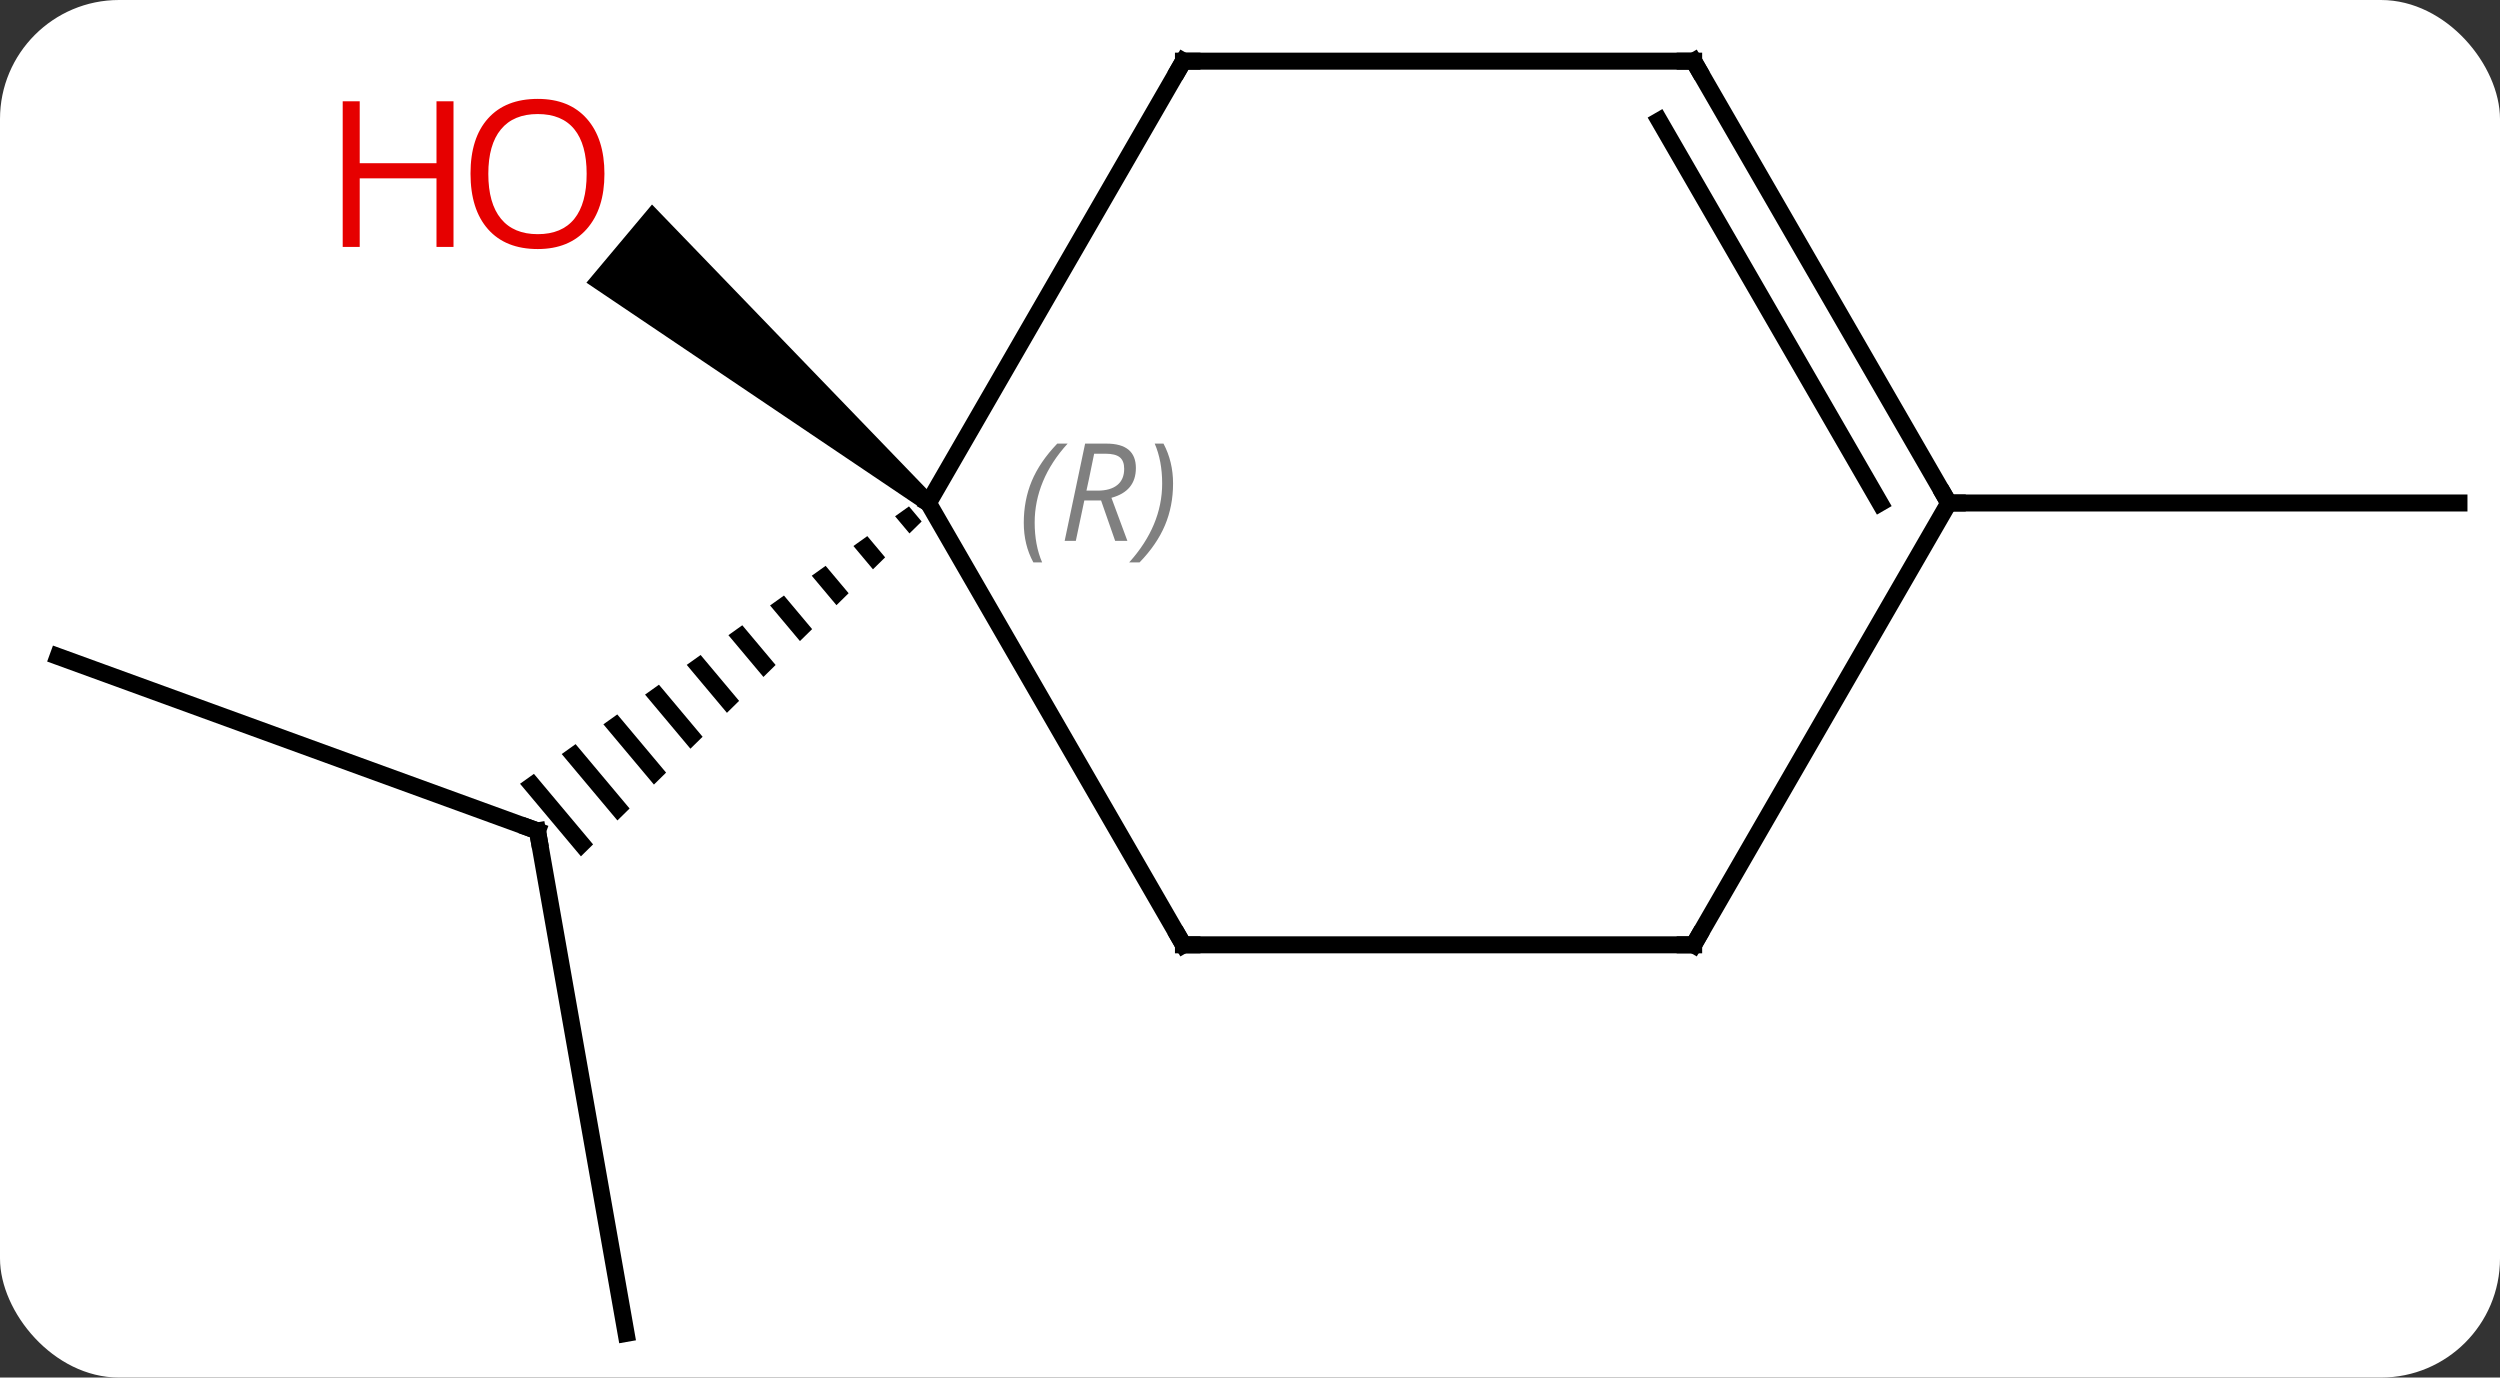 <svg width="147" viewBox="0 0 147 81" style="fill-opacity:1; color-rendering:auto; color-interpolation:auto; text-rendering:auto; stroke:black; stroke-linecap:square; stroke-miterlimit:10; shape-rendering:auto; stroke-opacity:1; fill:black; stroke-dasharray:none; font-weight:normal; stroke-width:1; font-family:'Open Sans'; font-style:normal; stroke-linejoin:miter; font-size:12; stroke-dashoffset:0; image-rendering:auto;" height="81" class="cas-substance-image" xmlns:xlink="http://www.w3.org/1999/xlink" xmlns="http://www.w3.org/2000/svg"><rect x="0" y="0" width="147" height="81" fill="#333333" stroke="none"/><svg class="cas-substance-single-component"><rect y="0" x="0" width="147" stroke="none" ry="7" rx="7" height="81" fill="white" class="cas-substance-group"/><svg y="0" x="0" width="147" viewBox="0 0 147 81" style="fill:black;" height="81" class="cas-substance-single-component-image"><svg><g><g transform="translate(74,41)" style="text-rendering:geometricPrecision; color-rendering:optimizeQuality; color-interpolation:linearRGB; stroke-linecap:butt; image-rendering:optimizeQuality;"><line y2="37.404" y1="7.86" x2="-37.185" x1="-42.396" style="fill:none;"/><line y2="-2.4" y1="7.86" x2="-70.587" x1="-42.396" style="fill:none;"/><path style="stroke:none;" d="M-20.552 -11.224 L-21.369 -10.642 L-20.523 -9.634 L-19.808 -10.337 L-20.552 -11.224 ZM-23.002 -9.477 L-23.819 -8.894 L-23.819 -8.894 L-22.67 -7.524 L-21.954 -8.227 L-23.002 -9.477 ZM-25.453 -7.729 L-26.269 -7.147 L-24.816 -5.415 L-24.101 -6.118 L-24.101 -6.118 L-25.453 -7.729 ZM-27.903 -5.982 L-28.72 -5.399 L-26.963 -3.305 L-26.247 -4.008 L-27.903 -5.982 ZM-30.353 -4.234 L-31.17 -3.652 L-31.17 -3.652 L-29.11 -1.195 L-29.11 -1.195 L-28.394 -1.899 L-30.353 -4.234 ZM-32.804 -2.487 L-33.62 -1.905 L-31.256 0.914 L-30.541 0.211 L-32.804 -2.487 ZM-35.254 -0.74 L-36.071 -0.157 L-33.403 3.024 L-33.403 3.024 L-32.687 2.321 L-32.687 2.321 L-35.254 -0.74 ZM-37.704 1.008 L-38.521 1.59 L-38.521 1.59 L-35.549 5.133 L-34.834 4.43 L-37.704 1.008 ZM-40.155 2.755 L-40.971 3.338 L-40.971 3.338 L-37.696 7.243 L-36.98 6.54 L-36.98 6.54 L-40.155 2.755 ZM-42.605 4.503 L-43.422 5.085 L-43.422 5.085 L-39.842 9.353 L-39.842 9.353 L-39.127 8.65 L-39.127 8.65 L-42.605 4.503 Z"/><path style="stroke:none;" d="M-19.092 -11.807 L-19.734 -11.041 L-39.519 -24.378 L-35.662 -28.974 Z"/><line y2="-11.424" y1="-11.424" x2="40.587" x1="70.587" style="fill:none;"/><line y2="14.556" y1="-11.424" x2="-4.413" x1="-19.413" style="fill:none;"/><line y2="-37.404" y1="-11.424" x2="-4.413" x1="-19.413" style="fill:none;"/><line y2="14.556" y1="14.556" x2="25.587" x1="-4.413" style="fill:none;"/><line y2="-37.404" y1="-37.404" x2="25.587" x1="-4.413" style="fill:none;"/><line y2="-11.424" y1="14.556" x2="40.587" x1="25.587" style="fill:none;"/><line y2="-11.424" y1="-37.404" x2="40.587" x1="25.587" style="fill:none;"/><line y2="-11.424" y1="-33.904" x2="36.546" x1="23.566" style="fill:none;"/><path style="fill:none; stroke-miterlimit:5;" d="M-42.309 8.352 L-42.396 7.86 L-42.866 7.689"/></g><g transform="translate(74,41)" style="stroke-linecap:butt; fill:rgb(230,0,0); text-rendering:geometricPrecision; color-rendering:optimizeQuality; image-rendering:optimizeQuality; font-family:'Open Sans'; stroke:rgb(230,0,0); color-interpolation:linearRGB; stroke-miterlimit:5;"><path style="stroke:none;" d="M-38.459 -30.778 Q-38.459 -28.716 -39.498 -27.536 Q-40.537 -26.356 -42.38 -26.356 Q-44.271 -26.356 -45.302 -27.52 Q-46.334 -28.685 -46.334 -30.794 Q-46.334 -32.888 -45.302 -34.036 Q-44.271 -35.185 -42.38 -35.185 Q-40.521 -35.185 -39.49 -34.013 Q-38.459 -32.841 -38.459 -30.778 ZM-45.287 -30.778 Q-45.287 -29.044 -44.544 -28.138 Q-43.802 -27.231 -42.38 -27.231 Q-40.959 -27.231 -40.232 -28.13 Q-39.505 -29.028 -39.505 -30.778 Q-39.505 -32.513 -40.232 -33.403 Q-40.959 -34.294 -42.38 -34.294 Q-43.802 -34.294 -44.544 -33.395 Q-45.287 -32.497 -45.287 -30.778 Z"/><path style="stroke:none;" d="M-47.334 -26.481 L-48.334 -26.481 L-48.334 -30.513 L-52.849 -30.513 L-52.849 -26.481 L-53.849 -26.481 L-53.849 -35.044 L-52.849 -35.044 L-52.849 -31.403 L-48.334 -31.403 L-48.334 -35.044 L-47.334 -35.044 L-47.334 -26.481 Z"/></g><g transform="translate(74,41)" style="stroke-linecap:butt; font-size:8.4px; fill:gray; text-rendering:geometricPrecision; image-rendering:optimizeQuality; color-rendering:optimizeQuality; font-family:'Open Sans'; font-style:italic; stroke:gray; color-interpolation:linearRGB; stroke-miterlimit:5;"><path style="stroke:none;" d="M-13.802 -10.26 Q-13.802 -11.588 -13.333 -12.713 Q-12.864 -13.838 -11.833 -14.916 L-11.223 -14.916 Q-12.192 -13.854 -12.677 -12.682 Q-13.161 -11.51 -13.161 -10.276 Q-13.161 -8.947 -12.723 -7.932 L-13.239 -7.932 Q-13.802 -8.963 -13.802 -10.26 ZM-10.242 -11.572 L-10.742 -9.197 L-11.398 -9.197 L-10.195 -14.916 L-8.945 -14.916 Q-7.21 -14.916 -7.21 -13.479 Q-7.21 -12.119 -8.648 -11.729 L-7.71 -9.197 L-8.429 -9.197 L-9.257 -11.572 L-10.242 -11.572 ZM-9.664 -14.322 Q-10.054 -12.401 -10.117 -12.151 L-9.46 -12.151 Q-8.71 -12.151 -8.304 -12.479 Q-7.898 -12.807 -7.898 -13.432 Q-7.898 -13.901 -8.156 -14.111 Q-8.414 -14.322 -9.007 -14.322 L-9.664 -14.322 ZM-5.024 -12.572 Q-5.024 -11.244 -5.501 -10.111 Q-5.978 -8.979 -6.993 -7.932 L-7.603 -7.932 Q-5.665 -10.088 -5.665 -12.572 Q-5.665 -13.901 -6.103 -14.916 L-5.587 -14.916 Q-5.024 -13.854 -5.024 -12.572 Z"/><path style="fill:none; stroke:black;" d="M-4.663 14.123 L-4.413 14.556 L-3.913 14.556"/><path style="fill:none; stroke:black;" d="M-4.663 -36.971 L-4.413 -37.404 L-3.913 -37.404"/><path style="fill:none; stroke:black;" d="M25.087 14.556 L25.587 14.556 L25.837 14.123"/><path style="fill:none; stroke:black;" d="M25.087 -37.404 L25.587 -37.404 L25.837 -36.971"/><path style="fill:none; stroke:black;" d="M40.337 -11.857 L40.587 -11.424 L41.087 -11.424"/></g></g></svg></svg></svg></svg>